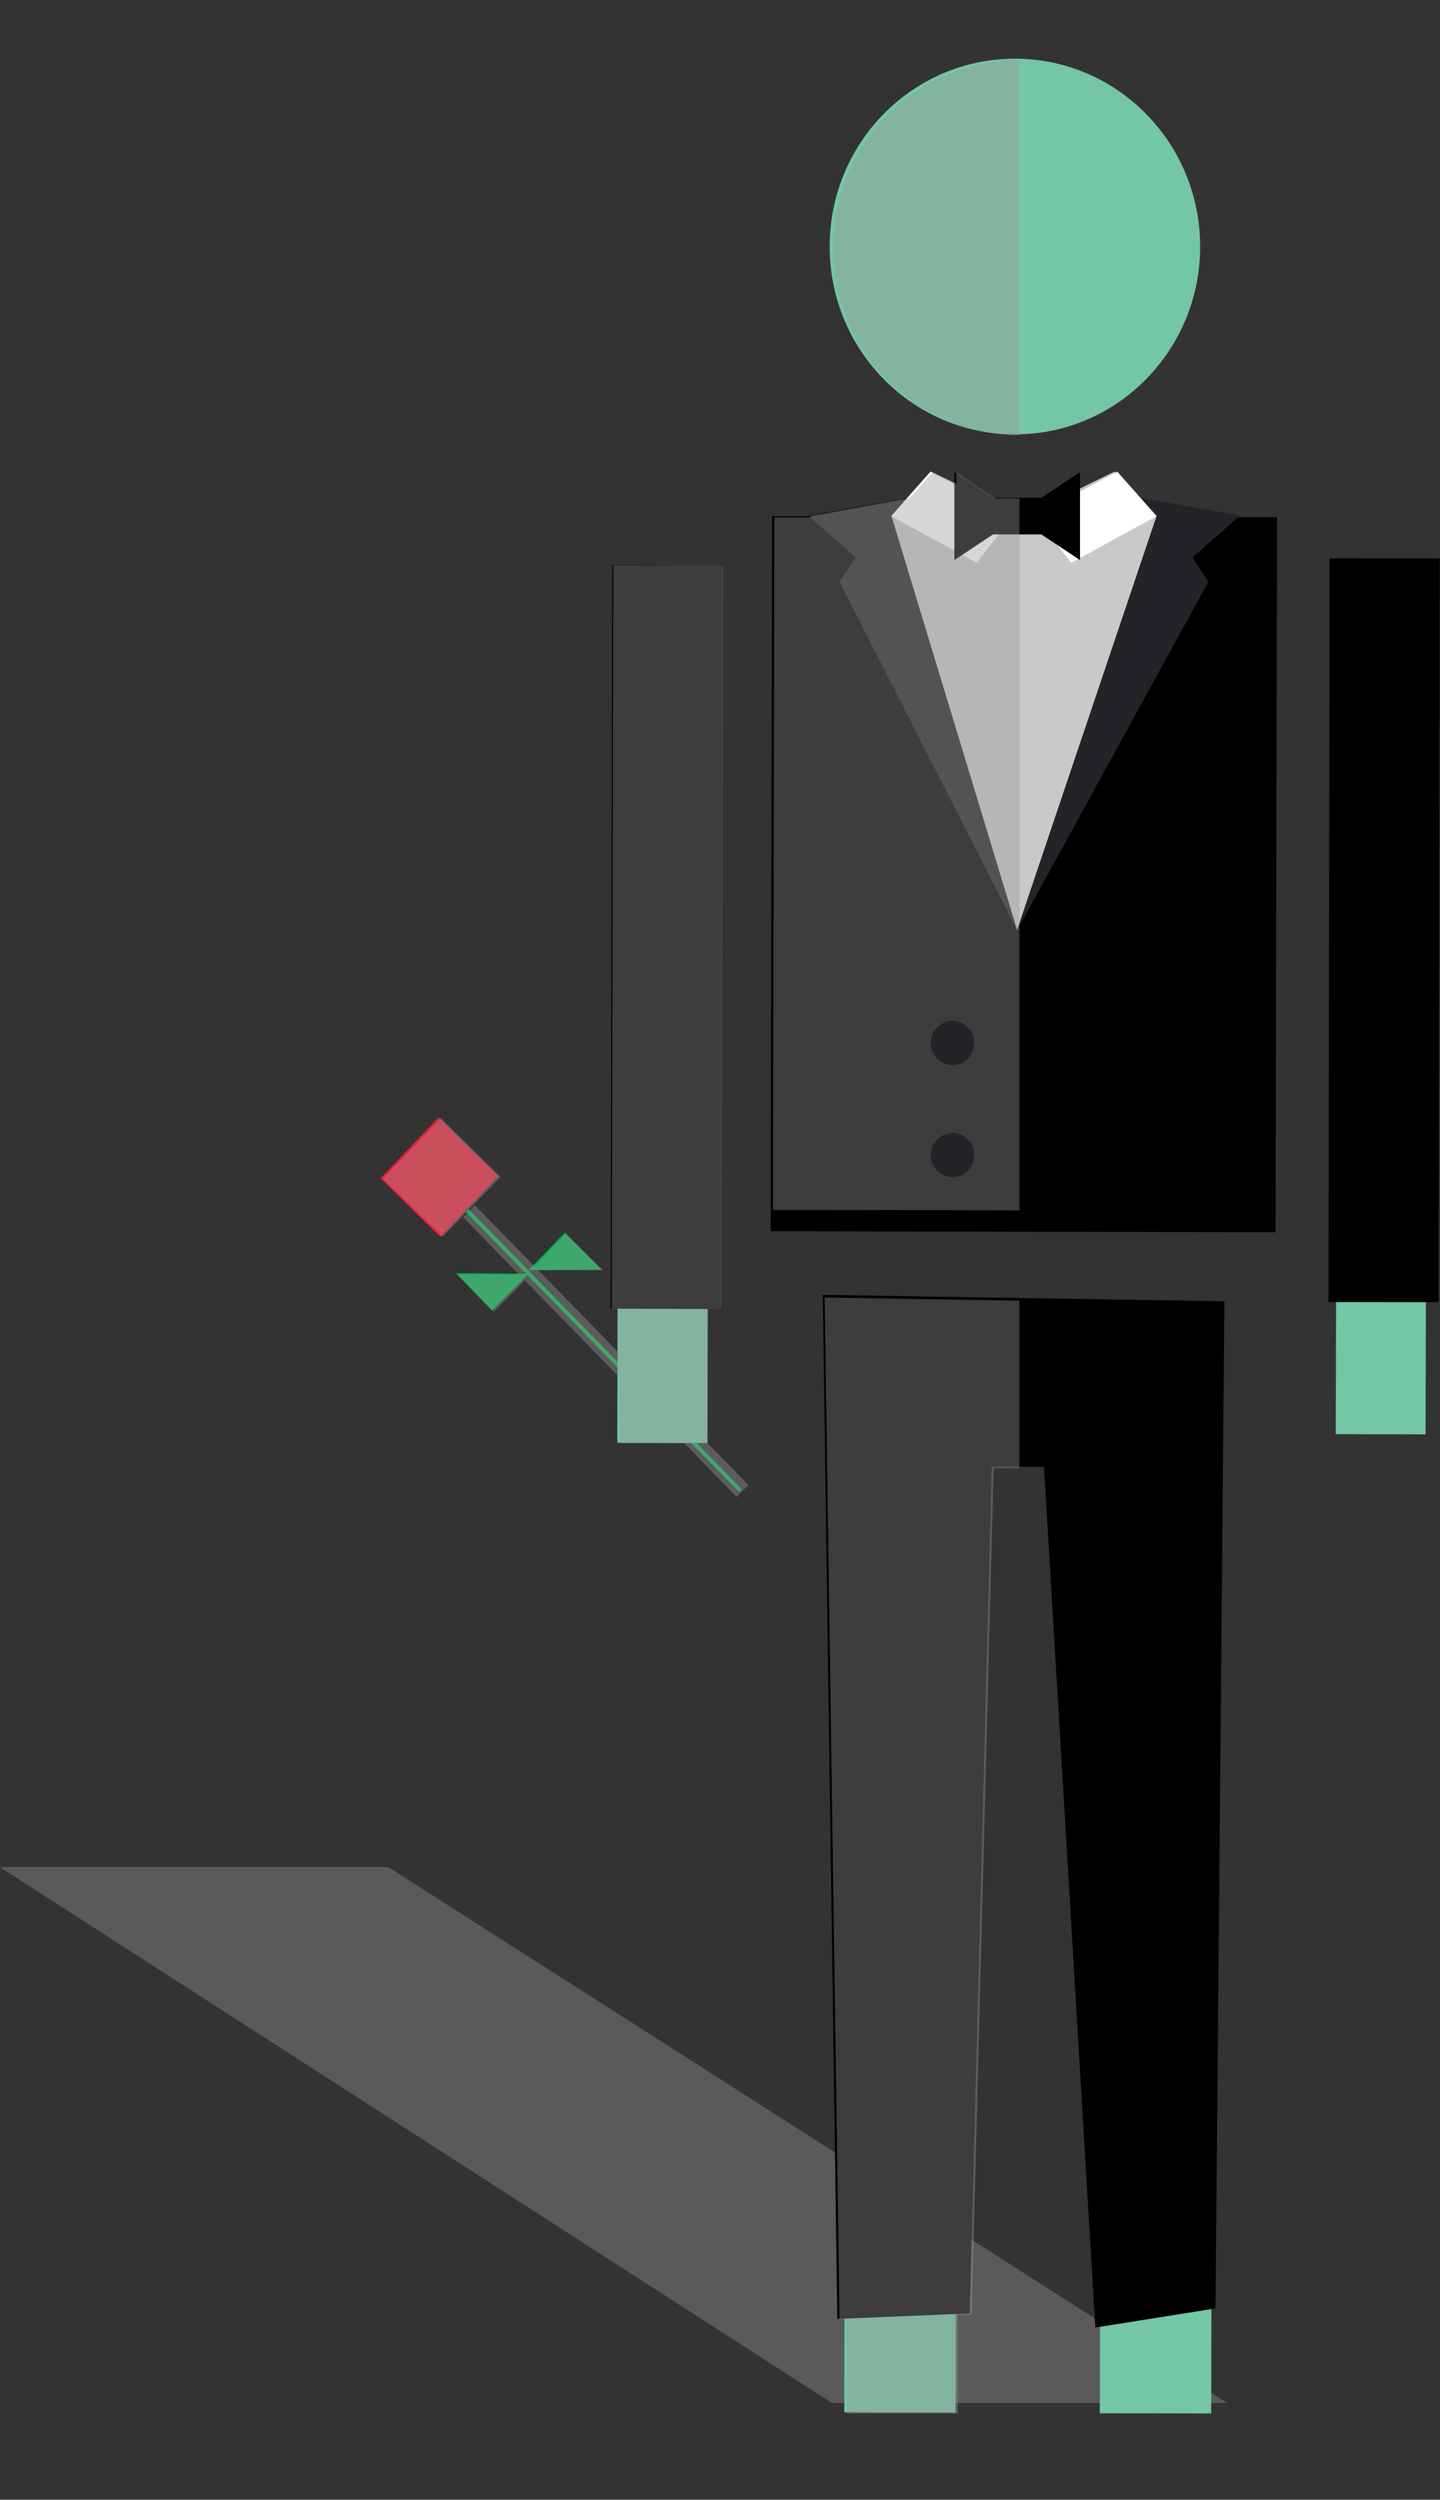 <svg xmlns="http://www.w3.org/2000/svg" xmlns:xlink="http://www.w3.org/1999/xlink" viewBox="0 0 92.04 159.69"><rect x="0" y="0" width="92.04" height="159.69" fill="#333333" stroke="none"/><defs><style>.cls-1,.cls-3{fill:none;}.cls-2{isolation:isolate;}.cls-3{stroke:#02b14c;stroke-miterlimit:10;stroke-width:0.25px;}.cls-13,.cls-4{fill:#999;}.cls-4{fill-opacity:0.39;}.cls-11,.cls-4{mix-blend-mode:multiply;}.cls-5{fill:#74c7a5;}.cls-6{fill:#fff;}.cls-7{fill:#c9c9c9;}.cls-8{fill:#232427;}.cls-9{fill:#ed1d36;}.cls-10{fill:#02b14c;}.cls-12{clip-path:url(#clip-path);}.cls-13{opacity:0.4;}</style><clipPath id="clip-path"><path class="cls-1" d="M45.24,92.21l2.6,2.66-.76.76-3.34-3.43H39.6V88l-6.05-6.2-2,2-2.31-2.38,3.93,0-3.57-3.66.76-.76,3.82,3.91,2-2.1,2.35,2.34-4.12,0,5.14,5.27v-2.8h-.45l.1-47.5h7l-.1,47.51h-.85l0,8.56Zm19.89-64.4a12,12,0,0,0,0-24,11.92,11.92,0,0,0-11.87,12A11.92,11.92,0,0,0,65.13,27.81Zm27.05,7.89h-7L85,83.21h.5l0,8.43h5.74l0-8.44h.8ZM53.66,148.18l.46,0v6l7.11,0v-6.3l.88,0,1.4-54.09h3.34l3.28,55,.3,0v5.52h7.11v-6.66l.27,0,.56-64.35-25.66-.41ZM79.41,33,73,31.85l-1.5-1.69-.12.06-.06-.06-2.2,1.08V30.19L66.7,31.84h-3.1l-2.47-1.65v.7l-1.52-.73-1.48,1.67L51.78,33l.06.05H49.49L49.4,77.29l32.27.07.09-44.29H79.29ZM28.17,71.43l-3.7,3.87L28.29,79,32,75.18Z"/></clipPath></defs><title>Asset 45</title><g class="cls-2"><g id="Layer_2" data-name="Layer 2"><g id="Layer_1-2" data-name="Layer 1"><line class="cls-3" x1="29.86" y1="77.33" x2="47.32" y2="95.22"/><polygon class="cls-4" points="24.83 119.28 0 119.28 53.17 153.51 78.44 153.51 24.83 119.28"/><rect class="cls-5" x="60.48" y="60.92" width="55.66" height="5.74" transform="translate(24.31 151.95) rotate(-89.86)"/><rect class="cls-5" x="14.65" y="61.55" width="55.49" height="5.75" transform="translate(-22.13 106.67) rotate(-89.86)"/><rect class="cls-5" x="24.26" y="117.22" width="66.68" height="7.11" transform="translate(-63.31 178.1) rotate(-89.87)"/><rect class="cls-5" x="40.39" y="117.08" width="67.07" height="7.12" transform="translate(-46.86 194.33) rotate(-89.89)"/><ellipse class="cls-5" cx="65.01" cy="15.78" rx="12" ry="11.84" transform="matrix(0, -1, 1, 0, 49.09, 80.76)"/><rect x="42.6" y="39.71" width="45.68" height="32.27" transform="translate(9.46 121.17) rotate(-89.88)"/><polygon points="46.08 83.63 39.03 83.6 39.13 36.1 46.17 36.12 46.08 83.63"/><rect x="64.71" y="55.91" width="47.51" height="7.04" transform="translate(28.9 147.8) rotate(-89.91)"/><polygon points="52.59 82.72 78.26 83.13 77.69 147.47 70.01 148.69 66.73 93.71 63.39 93.7 61.98 147.79 53.52 148.14 52.59 82.72"/><polygon class="cls-6" points="65.01 52.86 56.96 32.97 73.93 32.97 65.01 52.86"/><polygon class="cls-7" points="65.01 59.43 56.96 32.97 59.48 30.13 65.44 32.97 71.23 30.13 73.93 32.97 65.01 59.43"/><polygon class="cls-8" points="65.01 59.43 77.24 37.16 76.22 35.61 79.27 32.92 72.82 31.8 73.93 32.97 65.01 59.43"/><polygon class="cls-8" points="65.01 59.43 53.66 37.16 54.69 35.61 51.64 32.92 57.99 31.8 56.98 32.97 65.01 59.43"/><polygon class="cls-6" points="62.42 35.95 56.96 32.97 59.48 30.13 64.79 32.97 62.42 35.95"/><polygon class="cls-6" points="68.47 35.95 73.93 32.97 71.41 30.13 66.09 32.97 68.47 35.95"/><polygon points="69.03 35.78 69.03 30.16 66.56 31.8 63.47 31.8 61 30.16 61 35.78 63.47 34.14 66.56 34.14 69.03 35.78"/><polygon class="cls-9" points="31.85 75.14 28.15 79.02 24.33 75.27 28.03 71.39 31.85 75.14"/><polygon class="cls-10" points="33.79 81.37 31.44 83.71 29.13 81.33 33.79 81.37"/><polygon class="cls-10" points="38.45 81.1 36.1 78.75 33.79 81.14 38.45 81.1"/><g class="cls-11"><g class="cls-12"><rect class="cls-13" x="8.44" width="56.72" height="159.69"/></g></g><ellipse class="cls-8" cx="60.88" cy="73.79" rx="1.39" ry="1.41"/><ellipse class="cls-8" cx="60.88" cy="66.63" rx="1.39" ry="1.41"/></g></g></g></svg>